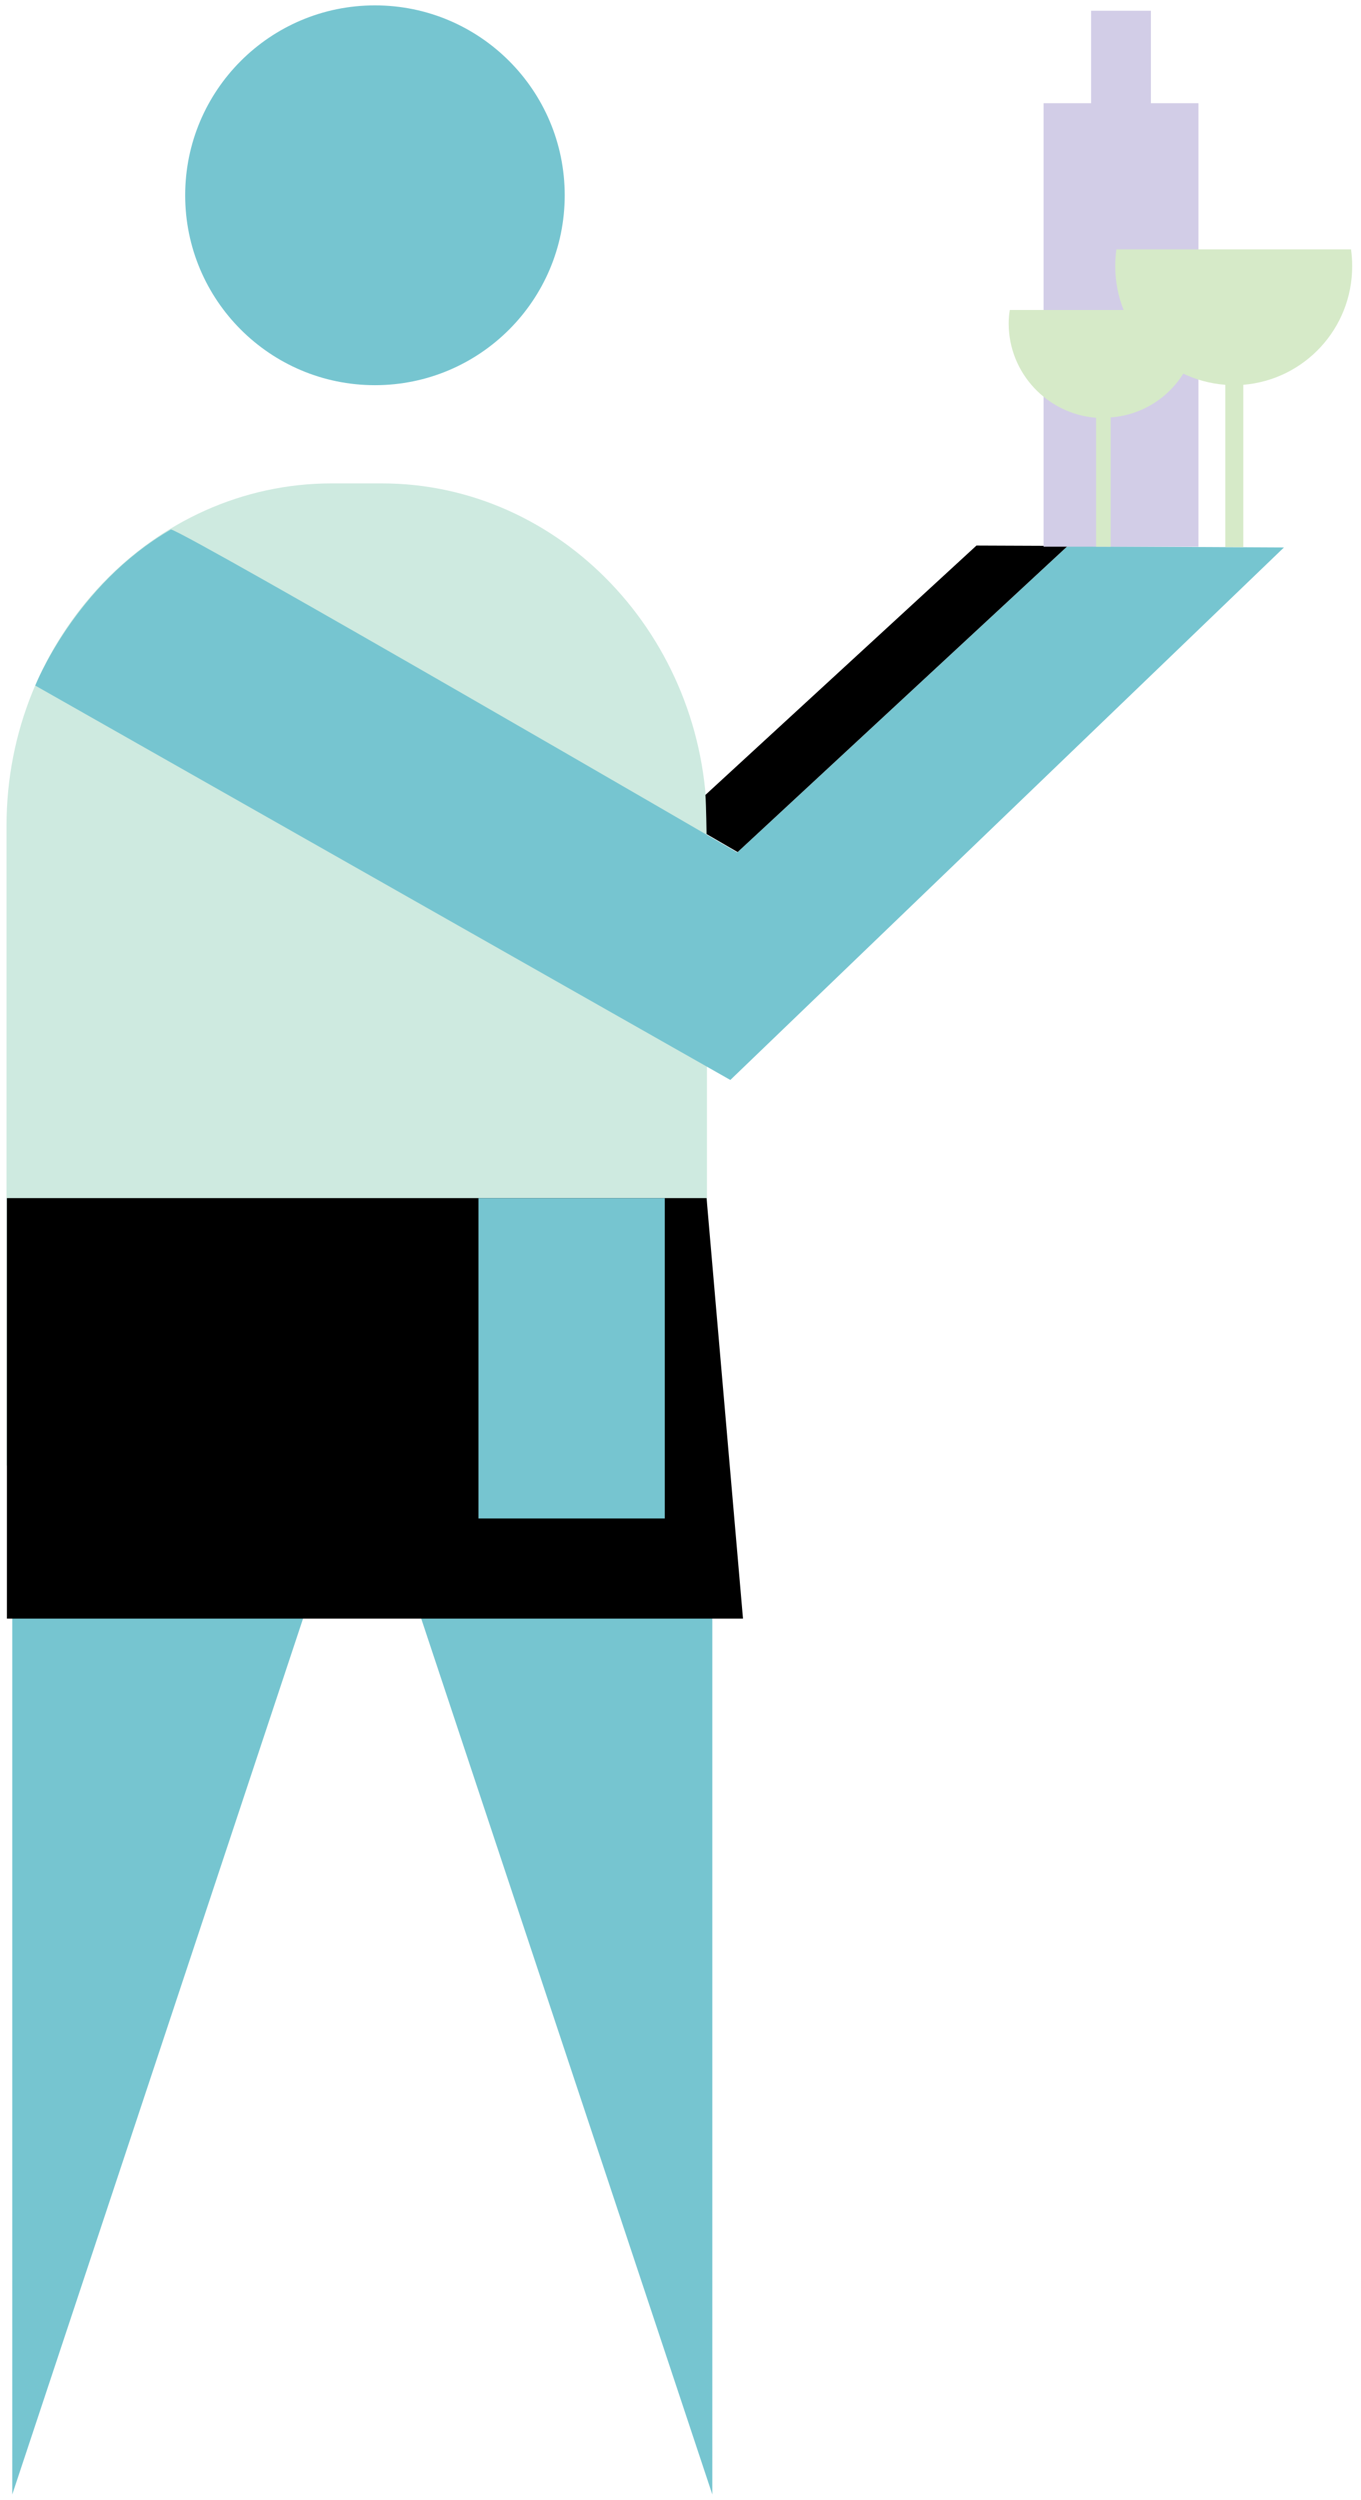 <?xml version="1.0" encoding="utf-8"?>
<!-- Generator: Adobe Illustrator 22.0.1, SVG Export Plug-In . SVG Version: 6.00 Build 0)  -->
<svg version="1.1" id="Layer_1" xmlns="http://www.w3.org/2000/svg" xmlns:xlink="http://www.w3.org/1999/xlink" x="0px" y="0px"
	 viewBox="0 0 355 651.7" style="enable-background:new 0 0 355 651.7;" xml:space="preserve">
<style type="text/css">
	.st0{fill:#76C5D0;}
	.st1{fill:#CEEAE0;}
	.st2{fill:#000000;}
	.st3{fill:#D2CDE7;}
	.st4{fill:#D6EAC8;}
</style>
<g>
	<circle class="st0" cx="97.8" cy="50.9" r="49.5"/>
	<path class="st1" d="M99.6,126H86.5c-46.6,0-84.8,40.1-84.8,89.2v0.5v77.3V382h84.8h13.1h84.8v-89.2v-77.3v-0.5
		C184.3,166.1,146.2,126,99.6,126z"/>
	<path class="st0" d="M9.2,178.7l181.3,102.8l144.4-138.8l-56.5-0.3l-86.1,79.8c0,0-142.4-82.7-147.7-84.2
		C19.5,152.5,9.2,178.7,9.2,178.7z"/>
	<polygon class="st0" points="3.2,382 3.2,650.2 92.3,382 	"/>
	<polygon class="st0" points="185.8,382 185.8,650.2 96.6,382 	"/>
	<polygon class="st2" points="193.8,421.9 1.8,421.9 1.8,312.3 184.3,312.3 	"/>
	<path class="st2" d="M184,207.2l70.7-65l23.8,0.1l-86.1,79.8l-8.1-4.7C184.3,217.6,184.2,209.8,184,207.2z"/>
	<polygon class="st3" points="300.2,26.9 300.2,2.8 284.6,2.8 284.6,26.9 272.2,26.9 272.2,142.5 312.6,142.5 312.6,26.9 	"/>
	<path class="st4" d="M352.7,69.4c0-1.5-0.1-2.9-0.3-4.4h-61.2c-0.2,1.4-0.3,2.9-0.3,4.4c0,16.3,12.7,29.7,28.7,30.9v42.3h4.7v-42.3
		C340.2,99,352.7,85.7,352.7,69.4z"/>
	<path class="st4" d="M312.4,84.3c0-1.2-0.1-2.3-0.3-3.5h-48.7c-0.2,1.1-0.3,2.3-0.3,3.5c0,13,10.1,23.6,22.8,24.6v33.6h3.8v-33.7
		C302.4,107.9,312.4,97.3,312.4,84.3z"/>
	<rect x="124.8" y="312.3" class="st0" width="48.6" height="83.5"/>
</g>
</svg>
